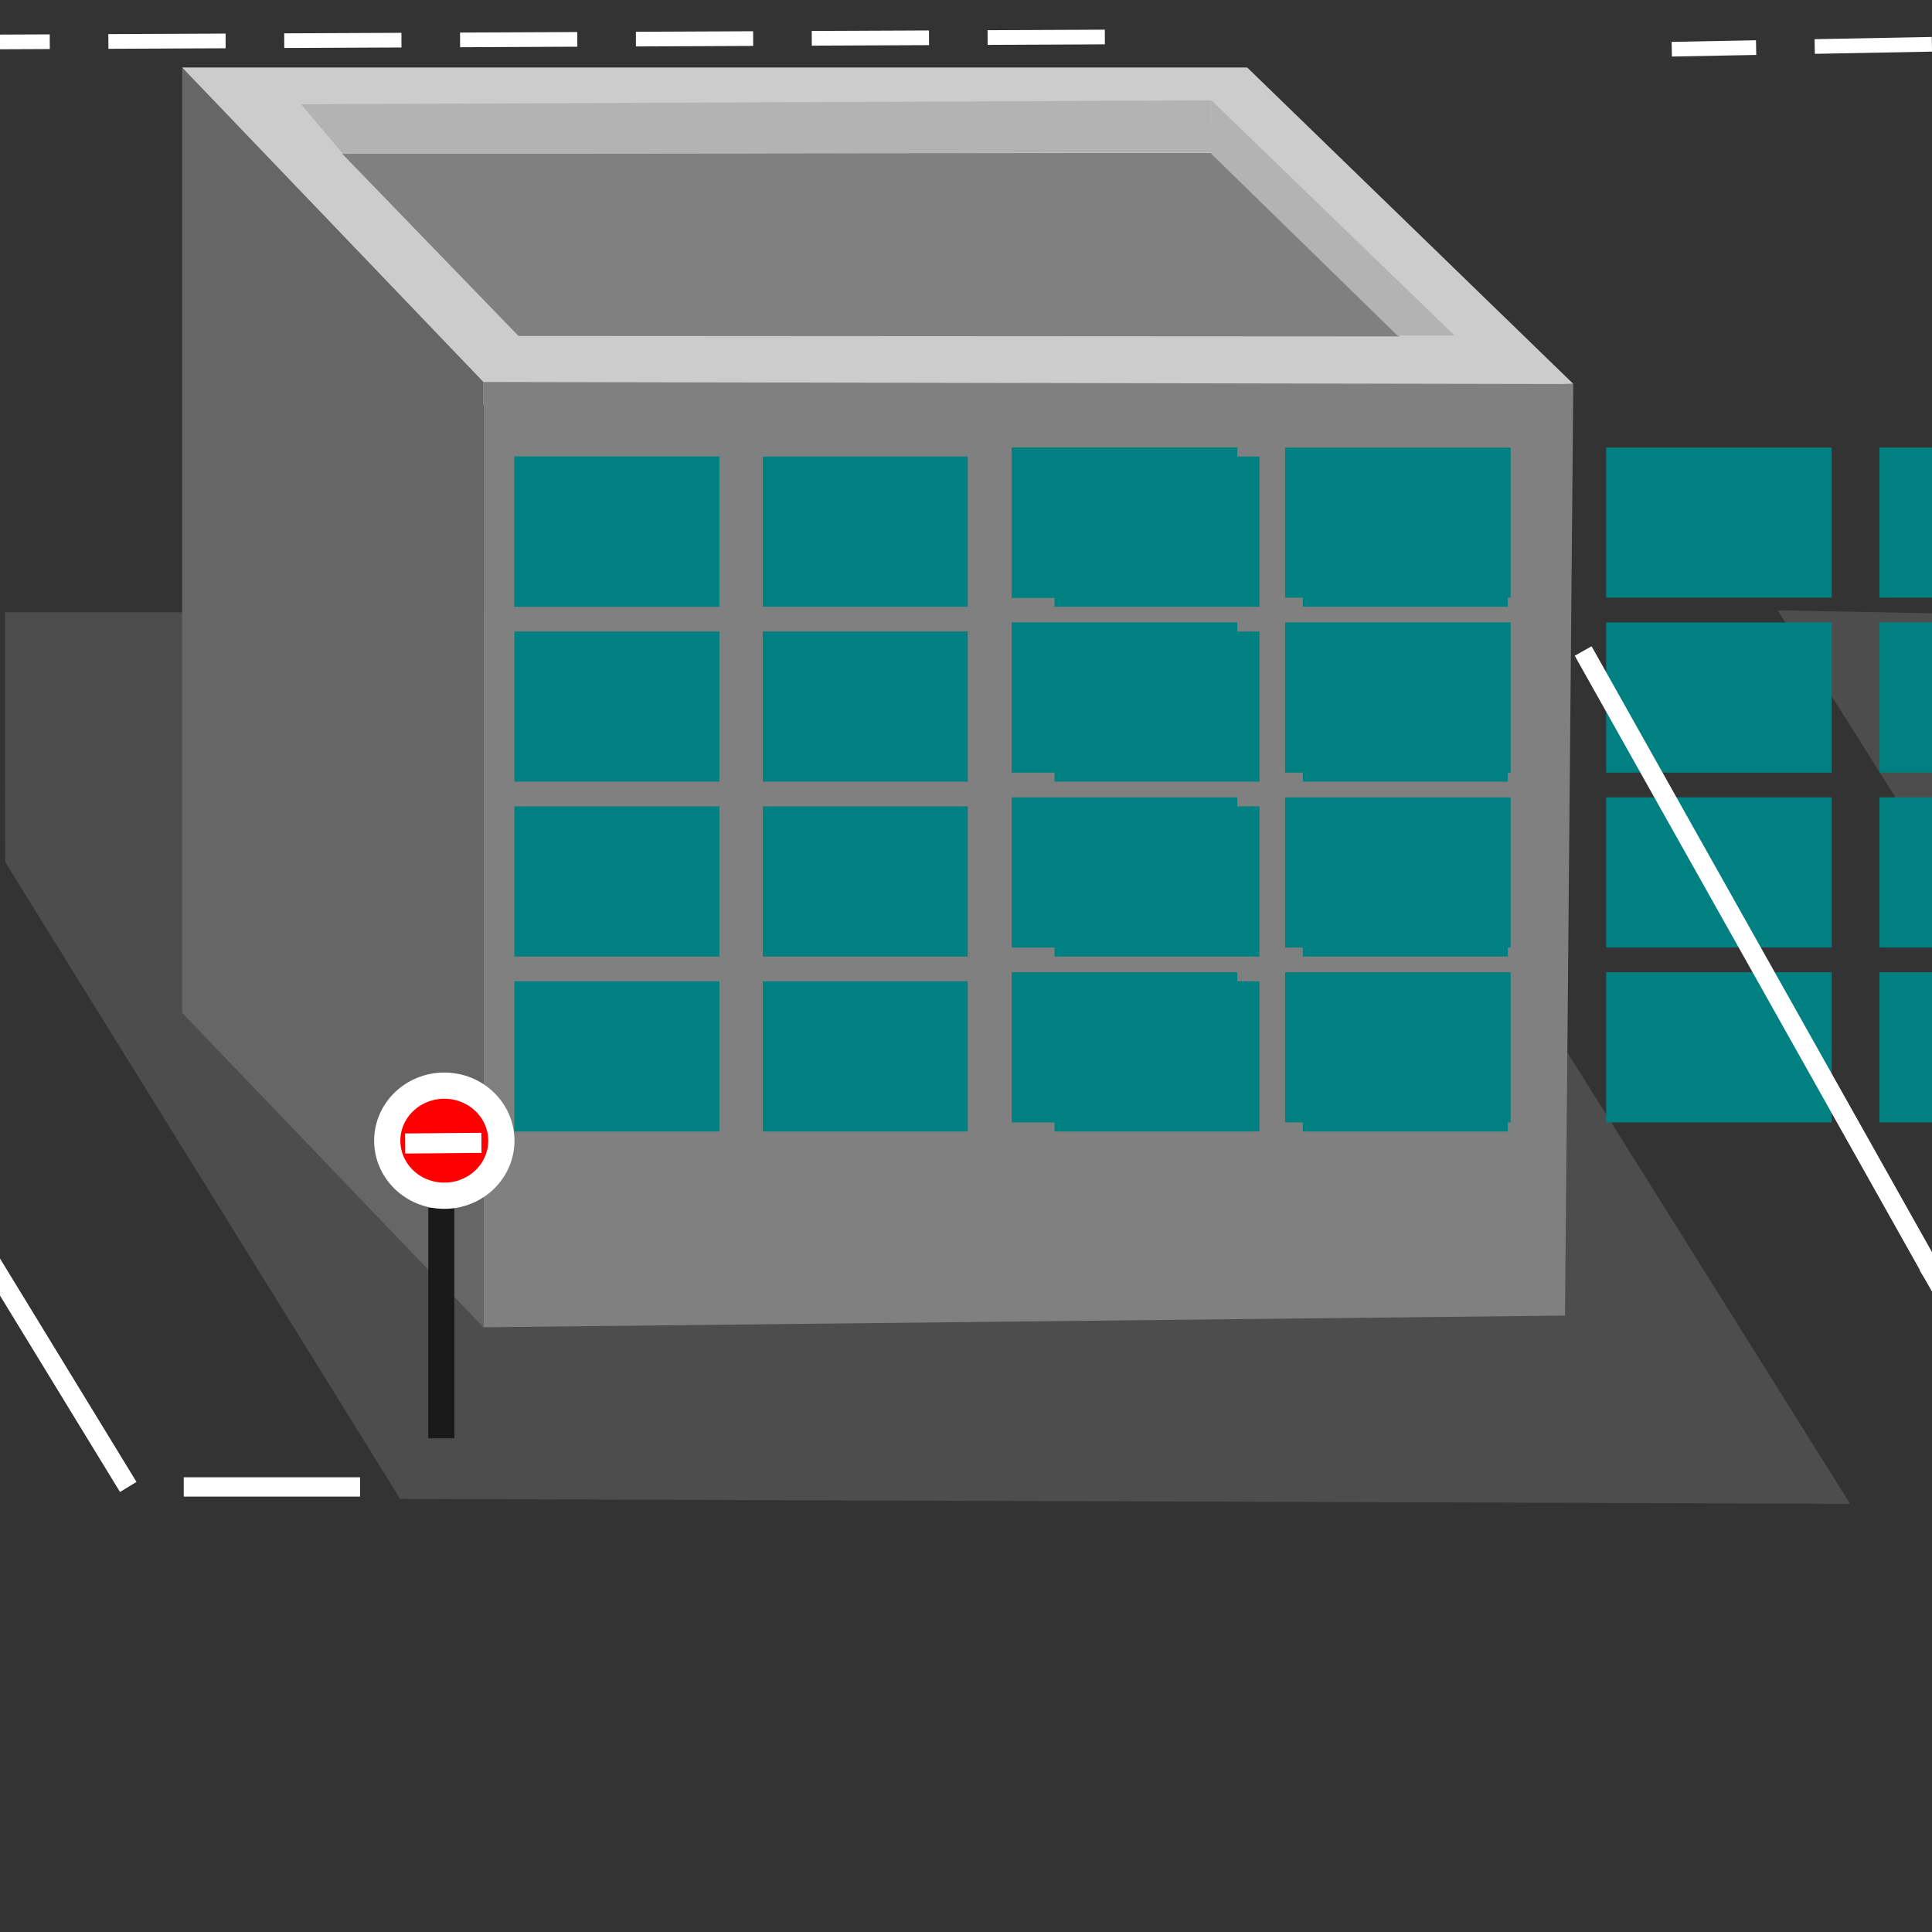 <?xml version="1.0" encoding="UTF-8" standalone="no"?>
<!-- Created with Inkscape (http://www.inkscape.org/) -->

<svg
   version="1.1"
   id="svg3444"
   width="100"
   height="100"
   viewBox="0 0 100 100"
   sodipodi:docname="citta.svg"
   inkscape:version="1.1 (c68e22c387, 2021-05-23)"
   inkscape:export-filename="C:\Users\taal\eclipse-workspace\checkersjavafx\src\resources\citta2.png"
   inkscape:export-xdpi="96"
   inkscape:export-ydpi="96"
   xmlns:inkscape="http://www.inkscape.org/namespaces/inkscape"
   xmlns:sodipodi="http://sodipodi.sourceforge.net/DTD/sodipodi-0.dtd"
   xmlns:xlink="http://www.w3.org/1999/xlink"
   xmlns="http://www.w3.org/2000/svg"
   xmlns:svg="http://www.w3.org/2000/svg">
  <defs
     id="defs3448">
    <marker
       style="overflow:visible"
       id="Arrow1Lstart"
       refX="0.0"
       refY="0.0"
       orient="auto"
       inkscape:stockid="Arrow1Lstart"
       inkscape:isstock="true">
      <path
         transform="scale(0.8) translate(12.5,0)"
         style="fill-rule:evenodd;fill:context-stroke;stroke:context-stroke;stroke-width:1.0pt"
         d="M 0.0,0.0 L 5.0,-5.0 L -12.5,0.0 L 5.0,5.0 L 0.0,0.0 z "
         id="path1907" />
    </marker>
    <linearGradient
       inkscape:collect="always"
       id="linearGradient1286">
      <stop
         style="stop-color:#1a1a1a;stop-opacity:1"
         offset="0"
         id="stop1282" />
      <stop
         style="stop-color:#999999;stop-opacity:1"
         offset="1"
         id="stop1284" />
    </linearGradient>
    <marker
       id="Arrow2Sstart"
       inkscape:isstock="true"
       inkscape:stockid="Arrow2Sstart"
       orient="auto"
       refX="0"
       refY="0"
       style="overflow:visible">
      <path
         d="M 8.72,4.03 -2.21,0.02 8.72,-4 c -1.75,2.37 -1.74,5.62 0,8.03 z"
         id="Arrow2SstartPath"
         style="fill:#000000;fill-opacity:1;stroke:none"
         transform="matrix(0.3,0,0,0.3,-0.69,0)" />
    </marker>
    <marker
       id="Arrow2Send"
       inkscape:isstock="true"
       inkscape:stockid="Arrow2Send"
       orient="auto"
       refX="0"
       refY="0"
       style="overflow:visible">
      <path
         d="M 8.72,4.03 -2.21,0.02 8.72,-4 c -1.75,2.37 -1.74,5.62 0,8.03 z"
         id="Arrow2SendPath"
         style="fill:#000000;fill-opacity:1;stroke:none"
         transform="matrix(-0.3,0,0,-0.3,0.69,0)" />
    </marker>
    <linearGradient
       inkscape:collect="always"
       xlink:href="#linearGradient1286"
       id="linearGradient1288"
       x1="239.189"
       y1="90.085"
       x2="241.16"
       y2="90.085"
       gradientUnits="userSpaceOnUse"
       gradientTransform="translate(12.559,-74.107)" />
    <linearGradient
       inkscape:collect="always"
       xlink:href="#linearGradient1286"
       id="linearGradient2484"
       x1="246.709"
       y1="90.033"
       x2="248.058"
       y2="90.033"
       gradientUnits="userSpaceOnUse"
       gradientTransform="translate(292.433,21.656)" />
  </defs>
  <sodipodi:namedview
     id="namedview3446"
     pagecolor="#505050"
     bordercolor="#eeeeee"
     borderopacity="1"
     inkscape:pageshadow="0"
     inkscape:pageopacity="0"
     inkscape:pagecheckerboard="0"
     showgrid="false"
     inkscape:snap-global="true"
     inkscape:zoom="2.6198306"
     inkscape:cx="125.19893"
     inkscape:cy="47.522156"
     inkscape:window-width="1920"
     inkscape:window-height="1001"
     inkscape:window-x="-9"
     inkscape:window-y="-9"
     inkscape:window-maximized="1"
     inkscape:current-layer="layer1"
     showguides="false"
     inkscape:guide-bbox="true"
     inkscape:snap-nodes="false"
     inkscape:snap-bbox="true"
     inkscape:lockguides="false">
    <sodipodi:guide
       position="0,99.98"
       inkscape:color="rgb(167,0,255)"
       inkscape:label="Misura"
       orientation="1,-0.002"
       id="guide3382"
       inkscape:locked="false" />
    <sodipodi:guide
       position="0,99.98"
       inkscape:color="rgb(167,0,255)"
       inkscape:label=""
       orientation="-0,1"
       id="guide3384"
       inkscape:locked="false" />
    <sodipodi:guide
       position="0,99.98"
       inkscape:color="rgb(167,0,255)"
       inkscape:label="Inizio"
       orientation="1,0"
       id="guide3386"
       inkscape:locked="false" />
    <sodipodi:guide
       position="-0.03,86.403"
       inkscape:color="rgb(167,0,255)"
       inkscape:label="Fine"
       orientation="-0,1"
       id="guide3388"
       inkscape:locked="false" />
    <sodipodi:guide
       position="-0.03,86.403"
       inkscape:color="rgb(167,0,255)"
       inkscape:label=""
       orientation="1,0"
       id="guide3390"
       inkscape:locked="false" />
    <sodipodi:guide
       position="-0.022,89.957"
       inkscape:color="rgb(167,0,255)"
       inkscape:label="Intersezione 1"
       orientation="-0.002,-1"
       id="guide3392"
       inkscape:locked="false" />
    <sodipodi:guide
       position="3.29772e-11,100.031"
       inkscape:color="rgb(167,0,255)"
       inkscape:label="Misura"
       orientation="1,0.007"
       id="guide3780"
       inkscape:locked="false" />
    <sodipodi:guide
       position="3.29772e-11,100.031"
       inkscape:color="rgb(167,0,255)"
       inkscape:label="Base"
       orientation="1,0.007"
       id="guide3782"
       inkscape:locked="false" />
    <sodipodi:guide
       position="3.29772e-11,100.031"
       inkscape:color="rgb(167,0,255)"
       inkscape:label=""
       orientation="-0,1"
       id="guide3784"
       inkscape:locked="false" />
    <sodipodi:guide
       position="3.29772e-11,100.031"
       inkscape:color="rgb(167,0,255)"
       inkscape:label="Inizio"
       orientation="1,0"
       id="guide3786"
       inkscape:locked="false" />
    <sodipodi:guide
       position="0.125,80.938"
       inkscape:color="rgb(167,0,255)"
       inkscape:label="Fine"
       orientation="-0,1"
       id="guide3788"
       inkscape:locked="false" />
    <sodipodi:guide
       position="0.125,80.938"
       inkscape:color="rgb(167,0,255)"
       inkscape:label=""
       orientation="1,0"
       id="guide3790"
       inkscape:locked="false" />
    <sodipodi:guide
       position="0.065,90.124"
       inkscape:color="rgb(167,0,255)"
       inkscape:label="Intersezione 1"
       orientation="1,0"
       id="guide3792"
       inkscape:locked="false" />
    <sodipodi:guide
       position="-4.419,115.026"
       orientation="0,-1"
       id="guide9979"
       inkscape:locked="false" />
    <sodipodi:guide
       position="118.264,90.454"
       inkscape:color="rgb(167,0,255)"
       inkscape:label="Misura"
       orientation="-0.001,-1"
       id="guide11415"
       inkscape:locked="false" />
    <sodipodi:guide
       position="118.264,90.454"
       inkscape:color="rgb(167,0,255)"
       inkscape:label=""
       orientation="-0,1"
       id="guide11417"
       inkscape:locked="false" />
    <sodipodi:guide
       position="118.264,90.454"
       inkscape:color="rgb(167,0,255)"
       inkscape:label="Inizio"
       orientation="1,0"
       id="guide11419"
       inkscape:locked="false" />
    <sodipodi:guide
       position="0.177,90.631"
       inkscape:color="rgb(167,0,255)"
       inkscape:label="Fine"
       orientation="-0,1"
       id="guide11421"
       inkscape:locked="false" />
    <sodipodi:guide
       position="0.177,90.631"
       inkscape:color="rgb(167,0,255)"
       inkscape:label=""
       orientation="1,0"
       id="guide11423"
       inkscape:locked="false" />
    <sodipodi:guide
       position="100.247,90.481"
       inkscape:color="rgb(167,0,255)"
       inkscape:label="Intersezione 1"
       orientation="-1,0.001"
       id="guide11425"
       inkscape:locked="false" />
    <sodipodi:guide
       position="99.85,90.482"
       inkscape:color="rgb(167,0,255)"
       inkscape:label="Intersezione 2"
       orientation="-1,0.001"
       id="guide11427"
       inkscape:locked="false" />
    <sodipodi:guide
       position="85.846,90.503"
       inkscape:color="rgb(167,0,255)"
       inkscape:label="Intersezione 3"
       orientation="-1,0.001"
       id="guide11429"
       inkscape:locked="false" />
    <sodipodi:guide
       position="85.11,90.504"
       inkscape:color="rgb(167,0,255)"
       inkscape:label="Intersezione 4"
       orientation="-1,0.001"
       id="guide11431"
       inkscape:locked="false" />
    <sodipodi:guide
       position="80.583,90.51"
       inkscape:color="rgb(167,0,255)"
       inkscape:label="Intersezione 5"
       orientation="-1,0.001"
       id="guide11433"
       inkscape:locked="false" />
    <sodipodi:guide
       position="79.881,90.511"
       inkscape:color="rgb(167,0,255)"
       inkscape:label="Intersezione 6"
       orientation="-1,0.001"
       id="guide11435"
       inkscape:locked="false" />
    <sodipodi:guide
       position="71.088,90.525"
       inkscape:color="rgb(167,0,255)"
       inkscape:label="Intersezione 7"
       orientation="-1,0.001"
       id="guide11437"
       inkscape:locked="false" />
    <sodipodi:guide
       position="70.408,90.526"
       inkscape:color="rgb(167,0,255)"
       inkscape:label="Intersezione 8"
       orientation="-1,0.001"
       id="guide11439"
       inkscape:locked="false" />
    <sodipodi:guide
       position="59.879,90.541"
       inkscape:color="rgb(167,0,255)"
       inkscape:label="Intersezione 9"
       orientation="-1,0.001"
       id="guide11441"
       inkscape:locked="false" />
    <sodipodi:guide
       position="59.198,90.543"
       inkscape:color="rgb(167,0,255)"
       inkscape:label="Intersezione 10"
       orientation="-1,0.001"
       id="guide11443"
       inkscape:locked="false" />
    <sodipodi:guide
       position="45.045,90.564"
       inkscape:color="rgb(167,0,255)"
       inkscape:label="Intersezione 11"
       orientation="-1,0.001"
       id="guide11445"
       inkscape:locked="false" />
    <sodipodi:guide
       position="44.493,90.564"
       inkscape:color="rgb(167,0,255)"
       inkscape:label="Intersezione 12"
       orientation="-1,0.001"
       id="guide11447"
       inkscape:locked="false" />
    <sodipodi:guide
       position="41.751,90.569"
       inkscape:color="rgb(167,0,255)"
       inkscape:label="Intersezione 13"
       orientation="-1,0.001"
       id="guide11449"
       inkscape:locked="false" />
    <sodipodi:guide
       position="41.05,90.57"
       inkscape:color="rgb(167,0,255)"
       inkscape:label="Intersezione 14"
       orientation="-1,0.001"
       id="guide11451"
       inkscape:locked="false" />
    <sodipodi:guide
       position="28.632,90.588"
       inkscape:color="rgb(167,0,255)"
       inkscape:label="Intersezione 15"
       orientation="-1,0.001"
       id="guide11453"
       inkscape:locked="false" />
    <sodipodi:guide
       position="27.833,90.589"
       inkscape:color="rgb(167,0,255)"
       inkscape:label="Intersezione 16"
       orientation="-1,0.001"
       id="guide11455"
       inkscape:locked="false" />
    <sodipodi:guide
       position="21.455,90.599"
       inkscape:color="rgb(167,0,255)"
       inkscape:label="Intersezione 17"
       orientation="-1,0.001"
       id="guide11457"
       inkscape:locked="false" />
    <sodipodi:guide
       position="20.753,90.6"
       inkscape:color="rgb(167,0,255)"
       inkscape:label="Intersezione 18"
       orientation="-1,0.001"
       id="guide11459"
       inkscape:locked="false" />
    <sodipodi:guide
       position="13.176,90.611"
       inkscape:color="rgb(167,0,255)"
       inkscape:label="Intersezione 19"
       orientation="-1,0.001"
       id="guide11461"
       inkscape:locked="false" />
    <sodipodi:guide
       position="4.812,90.624"
       inkscape:color="rgb(167,0,255)"
       inkscape:label="Intersezione 20"
       orientation="-1,0.001"
       id="guide11463"
       inkscape:locked="false" />
    <sodipodi:guide
       position="0.331,90.631"
       inkscape:color="rgb(167,0,255)"
       inkscape:label="Intersezione 21"
       orientation="-1,0.001"
       id="guide11465"
       inkscape:locked="false" />
    <sodipodi:guide
       position="118.264,90.454"
       inkscape:color="rgb(167,0,255)"
       inkscape:label="Misura"
       orientation="-0.001,-1"
       id="guide11467"
       inkscape:locked="false" />
    <sodipodi:guide
       position="118.264,90.454"
       inkscape:color="rgb(167,0,255)"
       inkscape:label=""
       orientation="-0,1"
       id="guide11469"
       inkscape:locked="false" />
    <sodipodi:guide
       position="118.264,90.454"
       inkscape:color="rgb(167,0,255)"
       inkscape:label="Inizio"
       orientation="1,0"
       id="guide11471"
       inkscape:locked="false" />
    <sodipodi:guide
       position="0.177,90.631"
       inkscape:color="rgb(167,0,255)"
       inkscape:label="Fine"
       orientation="-0,1"
       id="guide11473"
       inkscape:locked="false" />
    <sodipodi:guide
       position="0.177,90.631"
       inkscape:color="rgb(167,0,255)"
       inkscape:label=""
       orientation="1,0"
       id="guide11475"
       inkscape:locked="false" />
    <sodipodi:guide
       position="100.247,90.481"
       inkscape:color="rgb(167,0,255)"
       inkscape:label="Intersezione 1"
       orientation="-1,0.001"
       id="guide11477"
       inkscape:locked="false" />
    <sodipodi:guide
       position="99.85,90.482"
       inkscape:color="rgb(167,0,255)"
       inkscape:label="Intersezione 2"
       orientation="-1,0.001"
       id="guide11479"
       inkscape:locked="false" />
    <sodipodi:guide
       position="85.846,90.503"
       inkscape:color="rgb(167,0,255)"
       inkscape:label="Intersezione 3"
       orientation="-1,0.001"
       id="guide11481"
       inkscape:locked="false" />
    <sodipodi:guide
       position="85.11,90.504"
       inkscape:color="rgb(167,0,255)"
       inkscape:label="Intersezione 4"
       orientation="-1,0.001"
       id="guide11483"
       inkscape:locked="false" />
    <sodipodi:guide
       position="80.583,90.51"
       inkscape:color="rgb(167,0,255)"
       inkscape:label="Intersezione 5"
       orientation="-1,0.001"
       id="guide11485"
       inkscape:locked="false" />
    <sodipodi:guide
       position="79.881,90.511"
       inkscape:color="rgb(167,0,255)"
       inkscape:label="Intersezione 6"
       orientation="-1,0.001"
       id="guide11487"
       inkscape:locked="false" />
    <sodipodi:guide
       position="71.088,90.525"
       inkscape:color="rgb(167,0,255)"
       inkscape:label="Intersezione 7"
       orientation="-1,0.001"
       id="guide11489"
       inkscape:locked="false" />
    <sodipodi:guide
       position="70.408,90.526"
       inkscape:color="rgb(167,0,255)"
       inkscape:label="Intersezione 8"
       orientation="-1,0.001"
       id="guide11491"
       inkscape:locked="false" />
    <sodipodi:guide
       position="59.879,90.541"
       inkscape:color="rgb(167,0,255)"
       inkscape:label="Intersezione 9"
       orientation="-1,0.001"
       id="guide11493"
       inkscape:locked="false" />
    <sodipodi:guide
       position="59.198,90.543"
       inkscape:color="rgb(167,0,255)"
       inkscape:label="Intersezione 10"
       orientation="-1,0.001"
       id="guide11495"
       inkscape:locked="false" />
    <sodipodi:guide
       position="45.045,90.564"
       inkscape:color="rgb(167,0,255)"
       inkscape:label="Intersezione 11"
       orientation="-1,0.001"
       id="guide11497"
       inkscape:locked="false" />
    <sodipodi:guide
       position="44.493,90.564"
       inkscape:color="rgb(167,0,255)"
       inkscape:label="Intersezione 12"
       orientation="-1,0.001"
       id="guide11499"
       inkscape:locked="false" />
    <sodipodi:guide
       position="41.751,90.569"
       inkscape:color="rgb(167,0,255)"
       inkscape:label="Intersezione 13"
       orientation="-1,0.001"
       id="guide11501"
       inkscape:locked="false" />
    <sodipodi:guide
       position="41.05,90.57"
       inkscape:color="rgb(167,0,255)"
       inkscape:label="Intersezione 14"
       orientation="-1,0.001"
       id="guide11503"
       inkscape:locked="false" />
    <sodipodi:guide
       position="28.632,90.588"
       inkscape:color="rgb(167,0,255)"
       inkscape:label="Intersezione 15"
       orientation="-1,0.001"
       id="guide11505"
       inkscape:locked="false" />
    <sodipodi:guide
       position="27.833,90.589"
       inkscape:color="rgb(167,0,255)"
       inkscape:label="Intersezione 16"
       orientation="-1,0.001"
       id="guide11507"
       inkscape:locked="false" />
    <sodipodi:guide
       position="21.455,90.599"
       inkscape:color="rgb(167,0,255)"
       inkscape:label="Intersezione 17"
       orientation="-1,0.001"
       id="guide11509"
       inkscape:locked="false" />
    <sodipodi:guide
       position="20.753,90.6"
       inkscape:color="rgb(167,0,255)"
       inkscape:label="Intersezione 18"
       orientation="-1,0.001"
       id="guide11511"
       inkscape:locked="false" />
    <sodipodi:guide
       position="13.176,90.611"
       inkscape:color="rgb(167,0,255)"
       inkscape:label="Intersezione 19"
       orientation="-1,0.001"
       id="guide11513"
       inkscape:locked="false" />
    <sodipodi:guide
       position="4.812,90.624"
       inkscape:color="rgb(167,0,255)"
       inkscape:label="Intersezione 20"
       orientation="-1,0.001"
       id="guide11515"
       inkscape:locked="false" />
    <sodipodi:guide
       position="0.331,90.631"
       inkscape:color="rgb(167,0,255)"
       inkscape:label="Intersezione 21"
       orientation="-1,0.001"
       id="guide11517"
       inkscape:locked="false" />
  </sodipodi:namedview>
  <g
     id="layer1"
     inkscape:label="Layer 1"
     style="display:inline"
     inkscape:export-filename="C:\Users\taal\eclipse-workspace\checkersjavafx\src\resources\citta.png"
     inkscape:export-xdpi="96"
     inkscape:export-ydpi="96">
    <rect
       style="fill:#333333;fill-opacity:1;stroke:none;stroke-width:1;stroke-miterlimit:4;stroke-dasharray:7.998, 7.998;stroke-dashoffset:0;stroke-opacity:1;paint-order:stroke markers fill;stop-color:#000000"
       id="rect18499"
       width="100.3"
       height="100.2"
       x="0"
       y="0" />
    <path
       style="fill:#4d4d4d;stroke:none;stroke-width:1px;stroke-linecap:butt;stroke-linejoin:miter;stroke-opacity:1"
       d="M 100.222,31.746 V 44.623 L 92.009,31.592 Z"
       id="path6646"
       inkscape:export-filename="C:\Users\taal\eclipse-workspace\checkersjavafx\src\resources\citta.png"
       inkscape:export-xdpi="96"
       inkscape:export-ydpi="96"
       sodipodi:nodetypes="cccc" />
    <path
       style="fill:#4d4d4d;fill-opacity:1;stroke:none;stroke-width:1px;stroke-linecap:butt;stroke-linejoin:miter;stroke-opacity:1"
       d="M 95.761,77.837 20.712,77.584 0.269,44.623 0.262,31.693 h 66.595 z"
       id="path6779"
       sodipodi:nodetypes="cccccc"
       inkscape:export-filename="C:\Users\taal\eclipse-workspace\checkersjavafx\src\resources\citta3.png"
       inkscape:export-xdpi="96"
       inkscape:export-ydpi="96" />
    <path
       style="fill:none;stroke:#ffffff;stroke-width:0.759;stroke-linecap:butt;stroke-linejoin:miter;stroke-miterlimit:4;stroke-dasharray:6.068, 3.034;stroke-dashoffset:0;stroke-opacity:1"
       d="M 57.187,1.916 -0.05,2.171"
       id="path16204"
       sodipodi:nodetypes="cc" />
    <path
       style="display:inline;fill:none;stroke:#ffffff;stroke-width:0.759;stroke-linecap:butt;stroke-linejoin:miter;stroke-miterlimit:4;stroke-dasharray:6.068, 3.034;stroke-dashoffset:0;stroke-opacity:1"
       d="M 99.996,2.292 86.53,2.547"
       id="path16204-9"
       sodipodi:nodetypes="cc" />
    <path
       style="display:inline;fill:none;stroke:#ffffff;stroke-width:0.707px;stroke-linecap:butt;stroke-linejoin:miter;stroke-opacity:1"
       d="M 69.288,31.532 H 80.49"
       id="path1082" />
    <g
       id="g4659"
       inkscape:label="palazzosu"
       style="display:none">
      <g
         id="g30517"
         style="display:inline;fill:#4d4d4d;fill-opacity:1;fill-rule:evenodd;stroke:none;stroke-linejoin:round"
         transform="matrix(0.604,0,0,1,16.435,-0.83)"
         inkscape:label="g30517">
        <path
           d="M 12.158,4.349 23.687,21.871 H 81.261 L 64.922,4.349 Z"
           style="fill:#cccccc;fill-opacity:1;fill-rule:evenodd;stroke:none;stroke-linejoin:round"
           id="path36177"
           sodipodi:nodetypes="ccccc" />
        <path
           d="M 27.123,20.627 V 69.557 l 52.077,-0.415 2.062,-48.93 z"
           style="fill:#808080;fill-opacity:1;fill-rule:evenodd;stroke:none;stroke-linejoin:round"
           id="path36179"
           sodipodi:nodetypes="ccccc" />
        <path
           d="M 12.158,4.349 27.123,20.627 V 69.557 L 12.158,53.28 Z"
           style="fill:#666666;fill-opacity:1;fill-rule:evenodd;stroke:none;stroke-linejoin:round"
           id="path36181"
           sodipodi:nodetypes="ccccc" />
      </g>
      <g
         id="g1802"
         inkscape:label="vetrata"
         style="display:inline;fill:#008080;stroke-width:0.863"
         transform="matrix(1.064,0,0,0.64,0.612,8.061)">
        <rect
           style="fill:#008080;stroke-dasharray:8, 8;paint-order:stroke markers fill;stop-color:#000000"
           id="rect1440"
           width="9.447"
           height="12.146"
           x="36.327"
           y="23.641"
           inkscape:tile-cx="43.049931"
           inkscape:tile-cy="31.7139"
           inkscape:tile-w="9.4466934"
           inkscape:tile-h="12.145749"
           inkscape:tile-x0="38.326584"
           inkscape:tile-y0="25.641026"
           inkscape:export-filename="C:\Users\taal\eclipse-workspace\checkersjavafx\src\resources\citta3.png"
           inkscape:export-xdpi="96"
           inkscape:export-ydpi="96" />
        <use
           x="0"
           y="0"
           inkscape:tiled-clone-of="#rect1440"
           xlink:href="#rect1440"
           id="use1530"
           width="100%"
           height="100%"
           style="fill:#008080" />
        <use
           x="0"
           y="0"
           inkscape:tiled-clone-of="#rect1440"
           xlink:href="#rect1440"
           transform="translate(0,14.146)"
           id="use1532"
           width="100%"
           height="100%"
           style="fill:#008080" />
        <use
           x="0"
           y="0"
           inkscape:tiled-clone-of="#rect1440"
           xlink:href="#rect1440"
           transform="translate(0,28.291)"
           id="use1534"
           width="100%"
           height="100%"
           style="fill:#008080" />
        <use
           x="0"
           y="0"
           inkscape:tiled-clone-of="#rect1440"
           xlink:href="#rect1440"
           transform="translate(0,42.437)"
           id="use1536"
           width="100%"
           height="100%"
           style="fill:#008080" />
        <use
           x="0"
           y="0"
           inkscape:tiled-clone-of="#rect1440"
           xlink:href="#rect1440"
           transform="translate(11.447)"
           id="use1538"
           width="100%"
           height="100%"
           style="fill:#008080" />
        <use
           x="0"
           y="0"
           inkscape:tiled-clone-of="#rect1440"
           xlink:href="#rect1440"
           transform="translate(11.447,14.146)"
           id="use1540"
           width="100%"
           height="100%"
           style="fill:#008080"
           inkscape:export-filename="C:\Users\taal\eclipse-workspace\checkersjavafx\src\resources\citta2.png"
           inkscape:export-xdpi="96"
           inkscape:export-ydpi="96" />
        <use
           x="0"
           y="0"
           inkscape:tiled-clone-of="#rect1440"
           xlink:href="#rect1440"
           transform="translate(11.447,28.291)"
           id="use1542"
           width="100%"
           height="100%"
           style="fill:#008080" />
        <use
           x="0"
           y="0"
           inkscape:tiled-clone-of="#rect1440"
           xlink:href="#rect1440"
           transform="translate(11.447,42.437)"
           id="use1544"
           width="100%"
           height="100%"
           style="fill:#008080" />
        <use
           x="0"
           y="0"
           inkscape:tiled-clone-of="#rect1440"
           xlink:href="#rect1440"
           transform="translate(24.893)"
           id="use1546"
           width="100%"
           height="100%"
           style="display:none;fill:#008080" />
        <use
           x="0"
           y="0"
           inkscape:tiled-clone-of="#rect1440"
           xlink:href="#rect1440"
           transform="translate(24.893,14.146)"
           id="use1548"
           width="100%"
           height="100%"
           style="display:none;fill:#008080" />
        <use
           x="0"
           y="0"
           inkscape:tiled-clone-of="#rect1440"
           xlink:href="#rect1440"
           transform="translate(24.893,28.291)"
           id="use1550"
           width="100%"
           height="100%"
           style="display:none;fill:#008080" />
        <use
           x="0"
           y="0"
           inkscape:tiled-clone-of="#rect1440"
           xlink:href="#rect1440"
           transform="translate(24.893,42.437)"
           id="use1552"
           width="100%"
           height="100%"
           style="display:none;fill:#008080" />
        <use
           x="0"
           y="0"
           inkscape:tiled-clone-of="#rect1440"
           xlink:href="#rect1440"
           transform="translate(36.34)"
           id="use1554"
           width="100%"
           height="100%"
           style="display:none;fill:#008080" />
        <use
           x="0"
           y="0"
           inkscape:tiled-clone-of="#rect1440"
           xlink:href="#rect1440"
           transform="translate(36.34,14.146)"
           id="use1556"
           width="100%"
           height="100%"
           style="display:none;fill:#008080" />
        <use
           x="0"
           y="0"
           inkscape:tiled-clone-of="#rect1440"
           xlink:href="#rect1440"
           transform="translate(36.34,28.291)"
           id="use1558"
           width="100%"
           height="100%"
           style="display:none;fill:#008080" />
        <use
           x="0"
           y="0"
           inkscape:tiled-clone-of="#rect1440"
           xlink:href="#rect1440"
           transform="translate(36.34,42.437)"
           id="use1560"
           width="100%"
           height="100%"
           style="display:none;fill:#008080" />
      </g>
    </g>
    <g
       id="g4423"
       inkscape:label="palazzi sugiu"
       style="display:none">
      <g
         id="g30517-2"
         style="display:inline;fill:#4d4d4d;fill-opacity:1;fill-rule:evenodd;stroke:none;stroke-linejoin:round"
         transform="matrix(0.604,0,0,1,33.66,-2.489)"
         inkscape:label="g30517">
        <path
           d="M 12.158,4.349 23.687,21.871 H 81.261 L 64.922,4.349 Z"
           style="fill:#cccccc;fill-opacity:1;fill-rule:evenodd;stroke:none;stroke-linejoin:round"
           id="path36177-3"
           sodipodi:nodetypes="ccccc" />
        <path
           d="M 27.123,20.627 V 69.557 l 52.077,-0.415 2.062,-48.93 z"
           style="fill:#808080;fill-opacity:1;fill-rule:evenodd;stroke:none;stroke-linejoin:round"
           id="path36179-8"
           sodipodi:nodetypes="ccccc" />
        <path
           d="M 12.158,4.349 27.123,20.627 V 69.557 L 12.158,53.28 Z"
           style="fill:#666666;fill-opacity:1;fill-rule:evenodd;stroke:none;stroke-linejoin:round"
           id="path36181-6"
           sodipodi:nodetypes="ccccc" />
      </g>
      <g
         id="g1802-6"
         inkscape:label="vetrata"
         style="display:inline;fill:#008080;stroke-width:0.863"
         transform="matrix(1.064,0,0,0.64,17.837,6.401)">
        <rect
           style="fill:#0000ff;stroke-dasharray:8, 8;paint-order:stroke markers fill;stop-color:#000000"
           id="rect1440-3"
           width="9.447"
           height="12.146"
           x="36.327"
           y="23.641"
           inkscape:tile-cx="43.049931"
           inkscape:tile-cy="31.7139"
           inkscape:tile-w="9.4466934"
           inkscape:tile-h="12.145749"
           inkscape:tile-x0="38.326584"
           inkscape:tile-y0="25.641026"
           inkscape:export-filename="C:\Users\taal\eclipse-workspace\checkersjavafx\src\resources\citta4.png"
           inkscape:export-xdpi="96"
           inkscape:export-ydpi="96" />
        <use
           x="0"
           y="0"
           inkscape:tiled-clone-of="#rect1440-3"
           xlink:href="#rect1440-3"
           id="use1530-3"
           width="100%"
           height="100%"
           style="fill:#008080" />
        <use
           x="0"
           y="0"
           inkscape:tiled-clone-of="#rect1440-3"
           xlink:href="#rect1440-3"
           transform="translate(0,14.146)"
           id="use1532-5"
           width="100%"
           height="100%"
           style="fill:#008080" />
        <use
           x="0"
           y="0"
           inkscape:tiled-clone-of="#rect1440-3"
           xlink:href="#rect1440-3"
           transform="translate(0,28.291)"
           id="use1534-5"
           width="100%"
           height="100%"
           style="fill:#008080" />
        <use
           x="0"
           y="0"
           inkscape:tiled-clone-of="#rect1440-3"
           xlink:href="#rect1440-3"
           transform="translate(0,42.437)"
           id="use1536-8"
           width="100%"
           height="100%"
           style="fill:#008080" />
        <use
           x="0"
           y="0"
           inkscape:tiled-clone-of="#rect1440-3"
           xlink:href="#rect1440-3"
           transform="translate(11.447)"
           id="use1538-5"
           width="100%"
           height="100%"
           style="fill:#008080" />
        <use
           x="0"
           y="0"
           inkscape:tiled-clone-of="#rect1440-3"
           xlink:href="#rect1440-3"
           transform="translate(11.447,14.146)"
           id="use1540-2"
           width="100%"
           height="100%"
           style="fill:#008080"
           inkscape:export-filename="C:\Users\taal\eclipse-workspace\checkersjavafx\src\resources\citta2.png"
           inkscape:export-xdpi="96"
           inkscape:export-ydpi="96" />
        <use
           x="0"
           y="0"
           inkscape:tiled-clone-of="#rect1440-3"
           xlink:href="#rect1440-3"
           transform="translate(11.447,28.291)"
           id="use1542-4"
           width="100%"
           height="100%"
           style="fill:#008080" />
        <use
           x="0"
           y="0"
           inkscape:tiled-clone-of="#rect1440-3"
           xlink:href="#rect1440-3"
           transform="translate(11.447,42.437)"
           id="use1544-5"
           width="100%"
           height="100%"
           style="fill:#008080" />
        <use
           x="0"
           y="0"
           inkscape:tiled-clone-of="#rect1440-3"
           xlink:href="#rect1440-3"
           transform="translate(24.893)"
           id="use1546-7"
           width="100%"
           height="100%"
           style="display:none;fill:#008080" />
        <use
           x="0"
           y="0"
           inkscape:tiled-clone-of="#rect1440-3"
           xlink:href="#rect1440-3"
           transform="translate(24.893,14.146)"
           id="use1548-51"
           width="100%"
           height="100%"
           style="display:none;fill:#008080" />
        <use
           x="0"
           y="0"
           inkscape:tiled-clone-of="#rect1440-3"
           xlink:href="#rect1440-3"
           transform="translate(24.893,28.291)"
           id="use1550-5"
           width="100%"
           height="100%"
           style="display:none;fill:#008080" />
        <use
           x="0"
           y="0"
           inkscape:tiled-clone-of="#rect1440-3"
           xlink:href="#rect1440-3"
           transform="translate(24.893,42.437)"
           id="use1552-7"
           width="100%"
           height="100%"
           style="display:none;fill:#008080" />
        <use
           x="0"
           y="0"
           inkscape:tiled-clone-of="#rect1440-3"
           xlink:href="#rect1440-3"
           transform="translate(36.34)"
           id="use1554-5"
           width="100%"
           height="100%"
           style="display:none;fill:#008080" />
        <use
           x="0"
           y="0"
           inkscape:tiled-clone-of="#rect1440-3"
           xlink:href="#rect1440-3"
           transform="translate(36.34,14.146)"
           id="use1556-1"
           width="100%"
           height="100%"
           style="display:none;fill:#008080" />
        <use
           x="0"
           y="0"
           inkscape:tiled-clone-of="#rect1440-3"
           xlink:href="#rect1440-3"
           transform="translate(36.34,28.291)"
           id="use1558-7"
           width="100%"
           height="100%"
           style="display:none;fill:#008080" />
        <use
           x="0"
           y="0"
           inkscape:tiled-clone-of="#rect1440-3"
           xlink:href="#rect1440-3"
           transform="translate(36.34,42.437)"
           id="use1560-2"
           width="100%"
           height="100%"
           style="display:none;fill:#008080" />
      </g>
      <g
         id="g30517-2-1"
         style="display:inline;fill:#4d4d4d;fill-opacity:1;fill-rule:evenodd;stroke:none;stroke-linejoin:round"
         transform="matrix(0.604,0,0,0.625,2.088,23.18)"
         inkscape:label="g30517">
        <path
           d="M 12.158,4.349 23.687,21.871 H 81.261 L 64.922,4.349 Z"
           style="fill:#cccccc;fill-opacity:1;fill-rule:evenodd;stroke:none;stroke-linejoin:round"
           id="path36177-3-6"
           sodipodi:nodetypes="ccccc" />
        <path
           d="M 27.123,20.627 V 69.557 l 52.077,-0.415 2.062,-48.93 z"
           style="fill:#808080;fill-opacity:1;fill-rule:evenodd;stroke:none;stroke-linejoin:round"
           id="path36179-8-5"
           sodipodi:nodetypes="ccccc" />
        <path
           d="M 12.158,4.349 27.123,20.627 V 69.557 L 12.158,53.28 Z"
           style="fill:#666666;fill-opacity:1;fill-rule:evenodd;stroke:none;stroke-linejoin:round"
           id="path36181-6-3"
           sodipodi:nodetypes="ccccc" />
      </g>
      <g
         id="g1802-6-2"
         inkscape:label="vetrata"
         style="display:inline;fill:#008080;stroke-width:0.863"
         transform="matrix(1.064,0,0,0.564,191.64,26.512)">
        <rect
           style="fill:#008080;stroke-dasharray:8, 8;paint-order:stroke markers fill;stop-color:#000000"
           id="rect1440-3-3"
           width="9.447"
           height="12.146"
           x="-156.707"
           y="20.697"
           inkscape:tile-cx="43.049931"
           inkscape:tile-cy="31.7139"
           inkscape:tile-w="9.4466934"
           inkscape:tile-h="12.145749"
           inkscape:tile-x0="38.326584"
           inkscape:tile-y0="25.641026"
           inkscape:export-filename="C:\Users\taal\eclipse-workspace\checkersjavafx\src\resources\citta4.png"
           inkscape:export-xdpi="96"
           inkscape:export-ydpi="96" />
        <use
           x="0"
           y="0"
           inkscape:tiled-clone-of="#rect1440-3-3"
           xlink:href="#rect1440-3-3"
           id="use1530-3-1"
           width="100%"
           height="100%"
           style="fill:#008080" />
        <use
           x="0"
           y="0"
           inkscape:tiled-clone-of="#rect1440-3-3"
           xlink:href="#rect1440-3-3"
           transform="translate(-2.7330521e-6,14.146)"
           id="use1532-5-6"
           width="100%"
           height="100%"
           style="fill:#008080" />
        <use
           x="0"
           y="0"
           inkscape:tiled-clone-of="#rect1440-3-3"
           xlink:href="#rect1440-3-3"
           transform="translate(-2.7330521e-6,28.291)"
           id="use1534-5-3"
           width="100%"
           height="100%"
           style="fill:#008080" />
        <use
           x="0"
           y="0"
           inkscape:tiled-clone-of="#rect1440-3-3"
           xlink:href="#rect1440-3-3"
           transform="translate(11.447)"
           id="use1538-5-1"
           width="100%"
           height="100%"
           style="fill:#008080" />
        <use
           x="0"
           y="0"
           inkscape:tiled-clone-of="#rect1440-3-3"
           xlink:href="#rect1440-3-3"
           transform="translate(11.447,14.146)"
           id="use1540-2-8"
           width="100%"
           height="100%"
           style="fill:#008080"
           inkscape:export-filename="C:\Users\taal\eclipse-workspace\checkersjavafx\src\resources\citta2.png"
           inkscape:export-xdpi="96"
           inkscape:export-ydpi="96" />
        <use
           x="0"
           y="0"
           inkscape:tiled-clone-of="#rect1440-3-3"
           xlink:href="#rect1440-3-3"
           transform="translate(11.447,28.291)"
           id="use1542-4-9"
           width="100%"
           height="100%"
           style="fill:#008080" />
        <use
           x="0"
           y="0"
           inkscape:tiled-clone-of="#rect1440-3-3"
           xlink:href="#rect1440-3-3"
           transform="translate(217.927,2.944)"
           id="use1546-7-9"
           width="100%"
           height="100%"
           style="display:none;fill:#008080" />
        <use
           x="0"
           y="0"
           inkscape:tiled-clone-of="#rect1440-3-3"
           xlink:href="#rect1440-3-3"
           transform="translate(217.927,17.09)"
           id="use1548-51-7"
           width="100%"
           height="100%"
           style="display:none;fill:#008080" />
        <use
           x="0"
           y="0"
           inkscape:tiled-clone-of="#rect1440-3-3"
           xlink:href="#rect1440-3-3"
           transform="translate(217.927,31.236)"
           id="use1550-5-2"
           width="100%"
           height="100%"
           style="display:none;fill:#008080" />
        <use
           x="0"
           y="0"
           inkscape:tiled-clone-of="#rect1440-3-3"
           xlink:href="#rect1440-3-3"
           transform="translate(217.927,45.382)"
           id="use1552-7-1"
           width="100%"
           height="100%"
           style="display:none;fill:#008080" />
        <use
           x="0"
           y="0"
           inkscape:tiled-clone-of="#rect1440-3-3"
           xlink:href="#rect1440-3-3"
           transform="translate(229.373,2.944)"
           id="use1554-5-8"
           width="100%"
           height="100%"
           style="display:none;fill:#008080" />
        <use
           x="0"
           y="0"
           inkscape:tiled-clone-of="#rect1440-3-3"
           xlink:href="#rect1440-3-3"
           transform="translate(229.373,17.09)"
           id="use1556-1-9"
           width="100%"
           height="100%"
           style="display:none;fill:#008080" />
        <use
           x="0"
           y="0"
           inkscape:tiled-clone-of="#rect1440-3-3"
           xlink:href="#rect1440-3-3"
           transform="translate(229.373,31.236)"
           id="use1558-7-8"
           width="100%"
           height="100%"
           style="display:none;fill:#008080" />
        <use
           x="0"
           y="0"
           inkscape:tiled-clone-of="#rect1440-3-3"
           xlink:href="#rect1440-3-3"
           transform="translate(229.373,45.382)"
           id="use1560-2-4"
           width="100%"
           height="100%"
           style="display:none;fill:#008080" />
      </g>
    </g>
    <g
       id="g4379"
       inkscape:label="palazzo grosso"
       style="display:inline">
      <g
         id="g30517-1"
         style="display:inline;fill:#4d4d4d;fill-opacity:1;fill-rule:evenodd;stroke:none;stroke-linejoin:round"
         transform="matrix(1.042,0,0,1,-3.241,-0.857)"
         inkscape:label="g30517">
        <path
           d="M 12.158,4.349 23.717,21.871 81.261,20.726 65.062,4.349 Z"
           style="fill:#cccccc;fill-opacity:1;fill-rule:evenodd;stroke:none;stroke-width:1.001;stroke-linejoin:round"
           id="path36177-9"
           sodipodi:nodetypes="ccccc" />
        <path
           d="m 20.106,8.815 8.758,9.43 43.763,0.026 -9.306,-9.5 z"
           style="display:inline;fill:#808080;fill-opacity:1;fill-rule:evenodd;stroke:none;stroke-width:0.639;stroke-linejoin:round"
           id="path36177-9-9"
           sodipodi:nodetypes="ccccc" />
        <path
           d="M 27.123,20.627 V 69.557 l 53.726,-0.606 0.413,-48.215 z"
           style="fill:#808080;fill-opacity:1;fill-rule:evenodd;stroke:none;stroke-width:0.998;stroke-linejoin:round"
           id="path36179-6"
           sodipodi:nodetypes="ccccc" />
        <path
           d="M 12.158,4.349 27.123,20.627 V 69.557 L 12.158,53.28 Z"
           style="fill:#666666;fill-opacity:1;fill-rule:evenodd;stroke:none;stroke-linejoin:round"
           id="path36181-1"
           sodipodi:nodetypes="ccccc" />
        <path
           id="rect2923"
           style="fill:#b3b3b3;stroke-width:0.196;paint-order:stroke markers fill;stop-color:#000000"
           d="m 18.069,6.255 45.231,-0.202 -0.032,2.699 -43.127,0.067 z m 45.197,2.549 0.027,-2.746 12.072,12.166 h -2.839"
           sodipodi:nodetypes="ccccccccc" />
      </g>
      <g
         id="g1802-8"
         inkscape:label="vetrata"
         style="display:inline;fill:#008080;stroke-width:0.863"
         transform="matrix(1.236,0,0,0.64,7.466,8.034)">
        <rect
           style="fill:#008080;stroke-dasharray:8, 8;paint-order:stroke markers fill;stop-color:#000000"
           id="rect1440-0"
           width="9.447"
           height="12.146"
           x="36.327"
           y="23.641"
           inkscape:tile-cx="43.049931"
           inkscape:tile-cy="31.7139"
           inkscape:tile-w="9.4466934"
           inkscape:tile-h="12.145749"
           inkscape:tile-x0="38.326584"
           inkscape:tile-y0="25.641026"
           inkscape:export-filename="C:\Users\taal\eclipse-workspace\checkersjavafx\src\resources\citta4.png"
           inkscape:export-xdpi="96"
           inkscape:export-ydpi="96" />
        <use
           x="0"
           y="0"
           inkscape:tiled-clone-of="#rect1440-0"
           xlink:href="#rect1440-0"
           id="use1530-4"
           width="100%"
           height="100%"
           style="fill:#008080" />
        <use
           x="0"
           y="0"
           inkscape:tiled-clone-of="#rect1440-0"
           xlink:href="#rect1440-0"
           transform="translate(0,14.146)"
           id="use1532-3"
           width="100%"
           height="100%"
           style="fill:#008080" />
        <use
           x="0"
           y="0"
           inkscape:tiled-clone-of="#rect1440-0"
           xlink:href="#rect1440-0"
           transform="translate(0,28.291)"
           id="use1534-2"
           width="100%"
           height="100%"
           style="fill:#008080" />
        <use
           x="0"
           y="0"
           inkscape:tiled-clone-of="#rect1440-0"
           xlink:href="#rect1440-0"
           transform="translate(0,42.437)"
           id="use1536-6"
           width="100%"
           height="100%"
           style="fill:#008080" />
        <use
           x="0"
           y="0"
           inkscape:tiled-clone-of="#rect1440-0"
           xlink:href="#rect1440-0"
           transform="translate(11.447)"
           id="use1538-9"
           width="100%"
           height="100%"
           style="fill:#008080" />
        <use
           x="0"
           y="0"
           inkscape:tiled-clone-of="#rect1440-0"
           xlink:href="#rect1440-0"
           transform="translate(11.447,14.146)"
           id="use1540-6"
           width="100%"
           height="100%"
           style="fill:#008080"
           inkscape:export-filename="C:\Users\taal\eclipse-workspace\checkersjavafx\src\resources\citta2.png"
           inkscape:export-xdpi="96"
           inkscape:export-ydpi="96" />
        <use
           x="0"
           y="0"
           inkscape:tiled-clone-of="#rect1440-0"
           xlink:href="#rect1440-0"
           transform="translate(11.447,28.291)"
           id="use1542-1"
           width="100%"
           height="100%"
           style="fill:#008080" />
        <use
           x="0"
           y="0"
           inkscape:tiled-clone-of="#rect1440-0"
           xlink:href="#rect1440-0"
           transform="translate(11.447,42.437)"
           id="use1544-4"
           width="100%"
           height="100%"
           style="fill:#008080" />
        <use
           x="0"
           y="0"
           inkscape:tiled-clone-of="#rect1440-0"
           xlink:href="#rect1440-0"
           transform="translate(24.893)"
           id="use1546-3"
           width="100%"
           height="100%"
           style="display:none;fill:#008080" />
        <use
           x="0"
           y="0"
           inkscape:tiled-clone-of="#rect1440-0"
           xlink:href="#rect1440-0"
           transform="translate(24.893,14.146)"
           id="use1548-5"
           width="100%"
           height="100%"
           style="display:none;fill:#008080" />
        <use
           x="0"
           y="0"
           inkscape:tiled-clone-of="#rect1440-0"
           xlink:href="#rect1440-0"
           transform="translate(24.893,28.291)"
           id="use1550-7"
           width="100%"
           height="100%"
           style="display:none;fill:#008080" />
        <use
           x="0"
           y="0"
           inkscape:tiled-clone-of="#rect1440-0"
           xlink:href="#rect1440-0"
           transform="translate(24.893,42.437)"
           id="use1552-9"
           width="100%"
           height="100%"
           style="display:none;fill:#008080" />
        <use
           x="0"
           y="0"
           inkscape:tiled-clone-of="#rect1440-0"
           xlink:href="#rect1440-0"
           transform="translate(36.34)"
           id="use1554-0"
           width="100%"
           height="100%"
           style="display:none;fill:#008080" />
        <use
           x="0"
           y="0"
           inkscape:tiled-clone-of="#rect1440-0"
           xlink:href="#rect1440-0"
           transform="translate(36.34,14.146)"
           id="use1556-2"
           width="100%"
           height="100%"
           style="display:none;fill:#008080" />
        <use
           x="0"
           y="0"
           inkscape:tiled-clone-of="#rect1440-0"
           xlink:href="#rect1440-0"
           transform="translate(36.34,28.291)"
           id="use1558-5"
           width="100%"
           height="100%"
           style="display:none;fill:#008080" />
        <use
           x="0"
           y="0"
           inkscape:tiled-clone-of="#rect1440-0"
           xlink:href="#rect1440-0"
           transform="translate(36.34,42.437)"
           id="use1560-7"
           width="100%"
           height="100%"
           style="display:none;fill:#008080" />
      </g>
      <g
         id="g1802-8-8"
         inkscape:label="vetrata"
         style="display:inline;fill:#008080;stroke-width:0.863"
         transform="matrix(1.123,0,0,0.64,-14.17,8.501)">
        <rect
           style="fill:#008080;stroke-dasharray:8, 8;paint-order:stroke markers fill;stop-color:#000000"
           id="rect1440-0-7"
           width="9.447"
           height="12.146"
           x="36.327"
           y="23.641"
           inkscape:tile-cx="43.049931"
           inkscape:tile-cy="31.7139"
           inkscape:tile-w="9.4466934"
           inkscape:tile-h="12.145749"
           inkscape:tile-x0="38.326584"
           inkscape:tile-y0="25.641026"
           inkscape:export-filename="C:\Users\taal\eclipse-workspace\checkersjavafx\src\resources\citta4.png"
           inkscape:export-xdpi="96"
           inkscape:export-ydpi="96" />
        <use
           x="0"
           y="0"
           inkscape:tiled-clone-of="#rect1440-0-7"
           xlink:href="#rect1440-0-7"
           id="use1530-4-7"
           width="100%"
           height="100%"
           style="fill:#008080" />
        <use
           x="0"
           y="0"
           inkscape:tiled-clone-of="#rect1440-0-7"
           xlink:href="#rect1440-0-7"
           transform="translate(0,14.146)"
           id="use1532-3-1"
           width="100%"
           height="100%"
           style="fill:#008080" />
        <use
           x="0"
           y="0"
           inkscape:tiled-clone-of="#rect1440-0-7"
           xlink:href="#rect1440-0-7"
           transform="translate(0,28.291)"
           id="use1534-2-4"
           width="100%"
           height="100%"
           style="fill:#008080" />
        <use
           x="0"
           y="0"
           inkscape:tiled-clone-of="#rect1440-0-7"
           xlink:href="#rect1440-0-7"
           transform="translate(0,42.437)"
           id="use1536-6-4"
           width="100%"
           height="100%"
           style="fill:#008080" />
        <use
           x="0"
           y="0"
           inkscape:tiled-clone-of="#rect1440-0-7"
           xlink:href="#rect1440-0-7"
           transform="translate(11.447)"
           id="use1538-9-8"
           width="100%"
           height="100%"
           style="fill:#008080" />
        <use
           x="0"
           y="0"
           inkscape:tiled-clone-of="#rect1440-0-7"
           xlink:href="#rect1440-0-7"
           transform="translate(11.447,14.146)"
           id="use1540-6-0"
           width="100%"
           height="100%"
           style="fill:#008080"
           inkscape:export-filename="C:\Users\taal\eclipse-workspace\checkersjavafx\src\resources\citta2.png"
           inkscape:export-xdpi="96"
           inkscape:export-ydpi="96" />
        <use
           x="0"
           y="0"
           inkscape:tiled-clone-of="#rect1440-0-7"
           xlink:href="#rect1440-0-7"
           transform="translate(11.447,28.291)"
           id="use1542-1-4"
           width="100%"
           height="100%"
           style="fill:#008080" />
        <use
           x="0"
           y="0"
           inkscape:tiled-clone-of="#rect1440-0-7"
           xlink:href="#rect1440-0-7"
           transform="translate(11.447,42.437)"
           id="use1544-4-9"
           width="100%"
           height="100%"
           style="fill:#008080" />
        <use
           x="0"
           y="0"
           inkscape:tiled-clone-of="#rect1440-0-7"
           xlink:href="#rect1440-0-7"
           transform="translate(24.893)"
           id="use1546-3-1"
           width="100%"
           height="100%"
           style="display:none;fill:#008080" />
        <use
           x="0"
           y="0"
           inkscape:tiled-clone-of="#rect1440-0-7"
           xlink:href="#rect1440-0-7"
           transform="translate(24.893,14.146)"
           id="use1548-5-5"
           width="100%"
           height="100%"
           style="display:none;fill:#008080" />
        <use
           x="0"
           y="0"
           inkscape:tiled-clone-of="#rect1440-0-7"
           xlink:href="#rect1440-0-7"
           transform="translate(24.893,28.291)"
           id="use1550-7-0"
           width="100%"
           height="100%"
           style="display:none;fill:#008080" />
        <use
           x="0"
           y="0"
           inkscape:tiled-clone-of="#rect1440-0-7"
           xlink:href="#rect1440-0-7"
           transform="translate(24.893,42.437)"
           id="use1552-9-3"
           width="100%"
           height="100%"
           style="display:none;fill:#008080" />
        <use
           x="0"
           y="0"
           inkscape:tiled-clone-of="#rect1440-0-7"
           xlink:href="#rect1440-0-7"
           transform="translate(36.34)"
           id="use1554-0-7"
           width="100%"
           height="100%"
           style="display:none;fill:#008080" />
        <use
           x="0"
           y="0"
           inkscape:tiled-clone-of="#rect1440-0-7"
           xlink:href="#rect1440-0-7"
           transform="translate(36.34,14.146)"
           id="use1556-2-2"
           width="100%"
           height="100%"
           style="display:none;fill:#008080" />
        <use
           x="0"
           y="0"
           inkscape:tiled-clone-of="#rect1440-0-7"
           xlink:href="#rect1440-0-7"
           transform="translate(36.34,28.291)"
           id="use1558-5-3"
           width="100%"
           height="100%"
           style="display:none;fill:#008080" />
        <use
           x="0"
           y="0"
           inkscape:tiled-clone-of="#rect1440-0-7"
           xlink:href="#rect1440-0-7"
           transform="translate(36.34,42.437)"
           id="use1560-7-9"
           width="100%"
           height="100%"
           style="display:none;fill:#008080" />
      </g>
    </g>
    <path
       style="fill:#ffffff;stroke:#ffffff;stroke-width:1px;stroke-linecap:butt;stroke-linejoin:miter;stroke-opacity:1"
       d="M 6.638,76.964 -0.433,65.391"
       id="path1088"
       sodipodi:nodetypes="cc" />
    <path
       style="fill:none;stroke:#ffffff;stroke-width:1px;stroke-linecap:butt;stroke-linejoin:miter;stroke-opacity:1"
       d="M 9.511,76.964 H 18.638"
       id="path1084"
       sodipodi:nodetypes="cc" />
    <path
       style="fill:#ffffff;stroke:#ffffff;stroke-width:1px;stroke-linecap:butt;stroke-linejoin:miter;stroke-opacity:1"
       d="M 100.51,66.74 81.944,33.696"
       id="path2575"
       sodipodi:nodetypes="cc" />
    <use
       x="0"
       y="0"
       xlink:href="#g2648"
       id="use2650"
       transform="translate(67.943)"
       width="100%"
       height="100%" />
  </g>
  <use
     x="0"
     y="0"
     xlink:href="#layer1"
     id="use937"
     transform="translate(100.22,0.1)"
     width="100%"
     height="100%"
     style="display:inline" />
  <use
     x="0"
     y="0"
     xlink:href="#use937"
     id="use1043"
     transform="translate(-99.991,100.406)"
     width="100%"
     height="100%"
     style="display:inline" />
  <use
     x="0"
     y="0"
     xlink:href="#layer1"
     id="use1045"
     transform="translate(100.291,100.635)"
     width="100%"
     height="100%"
     style="display:inline" />
  <g
     id="g2489"
     inkscape:label="senso unico"
     transform="translate(-12.559,74.107)">
    <rect
       style="fill:url(#linearGradient1288);fill-opacity:1;stroke:none;stroke-width:1.654;stroke-miterlimit:4;stroke-dasharray:none;paint-order:stroke markers fill;stop-color:#000000"
       id="rect1152"
       width="1.348"
       height="11.928"
       x="238.723"
       y="82.513" />
    <path
       style="fill:#0000ff;fill-opacity:1;stroke:none;stroke-width:1px;stroke-linecap:butt;stroke-linejoin:miter;stroke-opacity:1"
       d="m 243.09,87.036 -8.306,-8.592 1.283,-3.618 8.634,7.884 z"
       id="path1705" />
    <path
       style="fill:none;stroke:#ffffff;stroke-width:0.2;stroke-linecap:butt;stroke-linejoin:miter;stroke-miterlimit:4;stroke-dasharray:none;stroke-opacity:1;marker-start:url(#Arrow1Lstart)"
       d="m 236.181,77.82 6.752,6.442"
       id="path1905" />
  </g>
  <g
     id="g2648"
     inkscape:label="divieto"
     transform="translate(-292.433,-21.656)">
    <rect
       style="fill:url(#linearGradient2484);fill-opacity:1;stroke:none;stroke-width:1.654;stroke-miterlimit:4;stroke-dasharray:none;paint-order:stroke markers fill;stop-color:#000000"
       id="rect1152-8"
       width="1.348"
       height="11.928"
       x="246.658"
       y="84.173" />
    <ellipse
       style="display:inline;fill:#ff0000;stroke:#ffffff;stroke-width:1.357;stroke-miterlimit:4;stroke-dasharray:none;paint-order:stroke markers fill;stop-color:#000000"
       id="path961"
       cx="247.487"
       cy="80.698"
       rx="2.953"
       ry="2.849" />
    <path
       style="fill:none;stroke:#ffffff;stroke-width:1.04px;stroke-linecap:butt;stroke-linejoin:miter;stroke-opacity:1"
       d="m 245.461,80.844 3.948,-0.034"
       id="path2530" />
  </g>
</svg>
